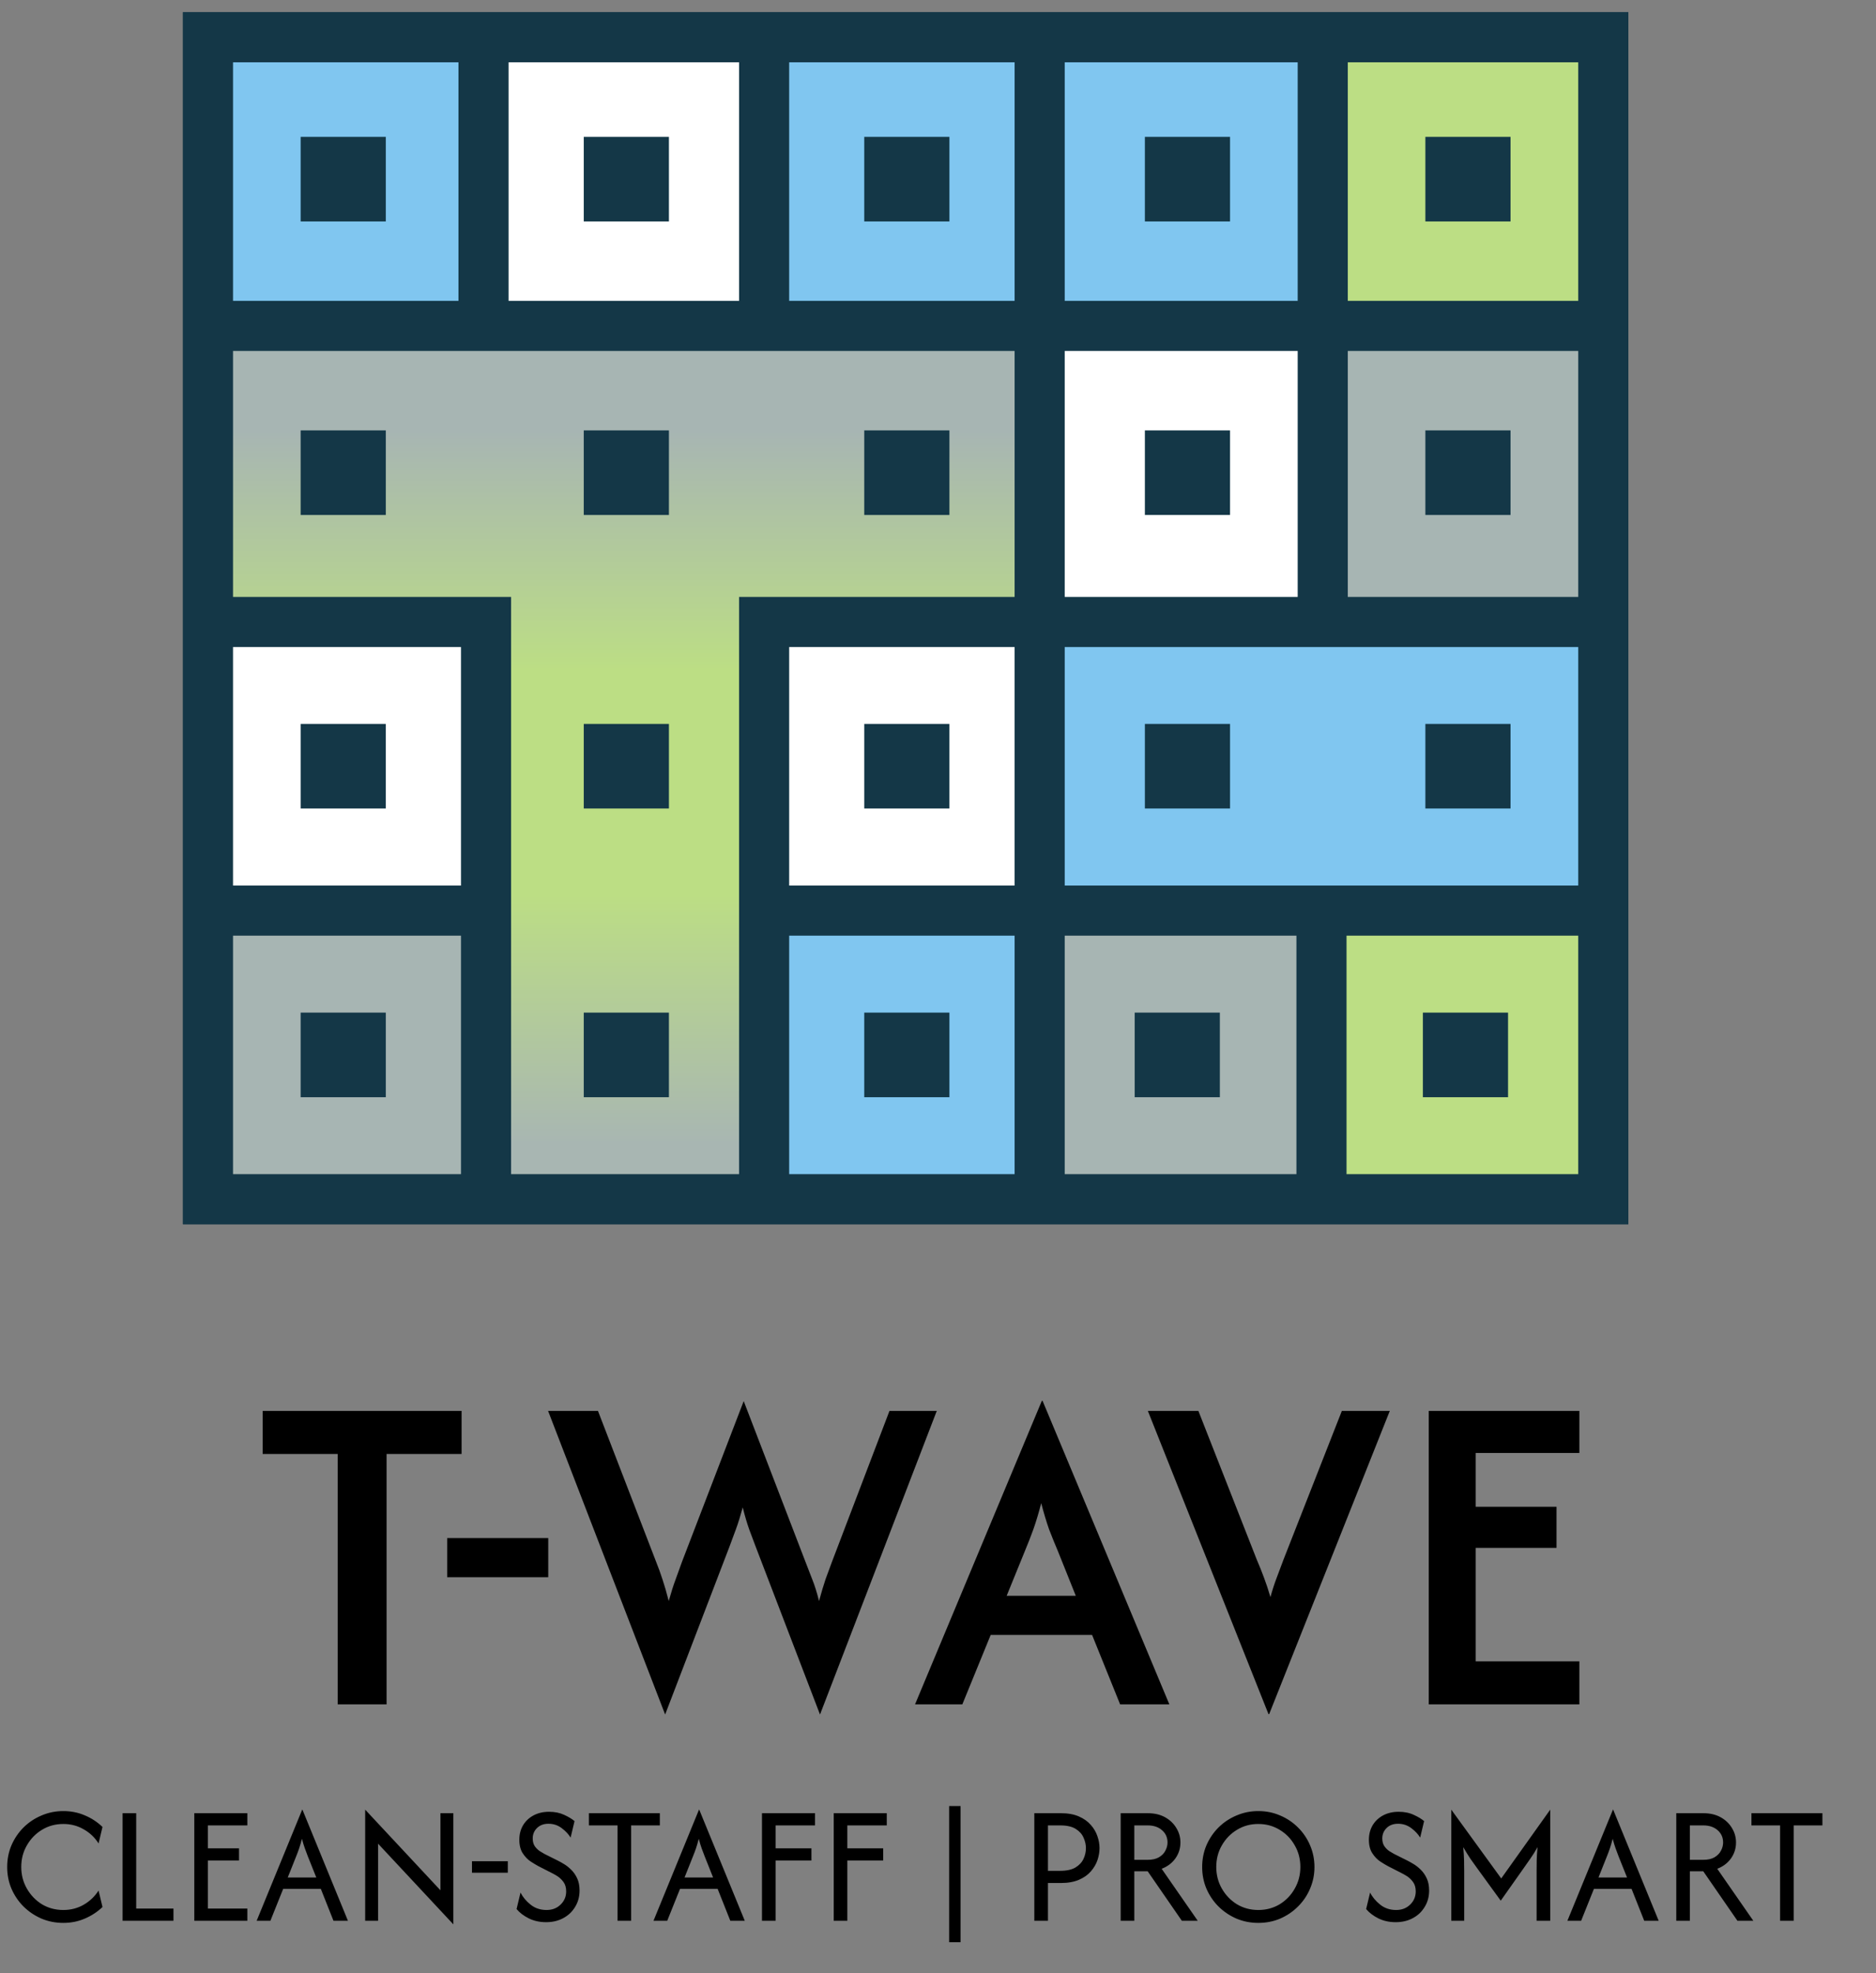 <svg width="58" height="61" viewBox="0 0 58 61" fill="none" xmlns="http://www.w3.org/2000/svg">
<rect x="0" y="0" width="58" height="61" fill="#808080" stroke="none"/>
<path d="M23.7 28.227V19.382H32.065V28.227H23.7Z" fill="white"/>
<path d="M14.872 1.078H6.508V10.154H14.872V1.078Z" fill="#80C6F0"/>
<path d="M32.22 1H23.855V10.076H32.22V1Z" fill="#80C6F0"/>
<path d="M40.585 1H32.22V10.076H40.585V1Z" fill="#80C6F0"/>
<path d="M40.585 27.999H32.22V37.075H40.585V27.999Z" fill="#A7B5B3"/>
<path d="M14.872 28.303H6.508V37.38H14.872V28.303Z" fill="#A7B5B3"/>
<path d="M32.22 28.073H23.855V37.15H32.22V28.073Z" fill="#80C6F0"/>
<path d="M49.568 10.074H41.204V19.15H49.568V10.074Z" fill="#A7B5B3"/>
<path d="M40.585 10.074H32.22V19.15H40.585V10.074Z" fill="white"/>
<path d="M23.233 1H14.869V10.076H23.233V1Z" fill="white"/>
<path d="M14.794 19.23H6.43V28.306H14.794V19.23Z" fill="white"/>
<path d="M49.571 27.996V19.689H31.913V27.996H49.571Z" fill="#80C6F0"/>
<path d="M6.352 19.303V9.996H32.066V19.303H23.546V37.148H14.872V19.303H6.352Z" fill="url(#paint0_linear_2001_1440)"/>
<path d="M49.568 1.152H41.204V10.228H49.568V1.152Z" fill="#BCDE84"/>
<path d="M49.876 27.999H41.511V37.075H49.876V27.999Z" fill="#BCDE84"/>
<path d="M6.43 10.075V1.152H14.949M6.43 10.075H14.949M6.43 10.075V19.228M49.569 10.075V1.152H40.895M49.569 10.075V19.228M49.569 10.075H32.143M14.949 1.152V10.075M14.949 1.152H23.624M14.949 10.075H23.624M23.624 1.152V10.075M23.624 1.152H32.143M23.624 10.075H32.143M40.895 1.152V19.228M40.895 1.152H32.143M40.895 19.228H49.569M40.895 19.228H32.143M49.569 19.228V28.15M32.143 19.228V10.075M32.143 19.228H23.624V28.15M32.143 19.228V28.15M32.143 10.075V1.152M6.43 19.228H15.027V28.15M6.43 19.228V28.15M23.624 37.072V28.15M23.624 37.072H32.143M23.624 37.072H15.027M23.624 28.15H32.143M49.569 28.15V37.072H40.856M49.569 28.15H40.856M32.143 28.15V37.072M32.143 28.15H40.856M32.143 37.072H40.856M40.856 28.15V37.072M15.027 37.072H6.43V28.15M15.027 37.072V28.15M15.027 28.15H6.43" stroke="#143747" stroke-width="1.549"/>
<rect x="9.295" y="4.231" width="2.633" height="2.615" fill="#143747"/>
<rect x="18.048" y="4.231" width="2.633" height="2.615" fill="#143747"/>
<rect x="26.72" y="4.231" width="2.633" height="2.615" fill="#143747"/>
<rect x="35.396" y="4.231" width="2.633" height="2.615" fill="#143747"/>
<rect x="44.068" y="4.231" width="2.633" height="2.615" fill="#143747"/>
<rect x="44.068" y="13.305" width="2.633" height="2.615" fill="#143747"/>
<rect x="35.396" y="13.305" width="2.633" height="2.615" fill="#143747"/>
<rect x="26.72" y="13.305" width="2.633" height="2.615" fill="#143747"/>
<rect x="18.048" y="13.305" width="2.633" height="2.615" fill="#143747"/>
<rect x="9.295" y="13.305" width="2.633" height="2.615" fill="#143747"/>
<rect x="9.295" y="22.379" width="2.633" height="2.615" fill="#143747"/>
<rect x="9.295" y="31.304" width="2.633" height="2.615" fill="#143747"/>
<rect x="18.048" y="22.379" width="2.633" height="2.615" fill="#143747"/>
<rect x="18.048" y="31.304" width="2.633" height="2.615" fill="#143747"/>
<rect x="26.72" y="31.304" width="2.633" height="2.615" fill="#143747"/>
<rect x="35.081" y="31.304" width="2.633" height="2.615" fill="#143747"/>
<rect x="43.991" y="31.304" width="2.633" height="2.615" fill="#143747"/>
<rect x="44.068" y="22.379" width="2.633" height="2.615" fill="#143747"/>
<rect x="35.396" y="22.379" width="2.633" height="2.615" fill="#143747"/>
<rect x="26.72" y="22.379" width="2.633" height="2.615" fill="#143747"/>
<path d="M23.7 28.227V19.382H32.065V28.227H23.7Z" fill="white"/>
<path d="M14.872 1.078H6.508V10.154H14.872V1.078Z" fill="#80C6F0"/>
<path d="M32.22 1H23.855V10.076H32.22V1Z" fill="#80C6F0"/>
<path d="M40.585 1H32.22V10.076H40.585V1Z" fill="#80C6F0"/>
<path d="M40.585 27.999H32.22V37.075H40.585V27.999Z" fill="#A7B5B3"/>
<path d="M14.872 28.303H6.508V37.38H14.872V28.303Z" fill="#A7B5B3"/>
<path d="M32.22 28.073H23.855V37.15H32.22V28.073Z" fill="#80C6F0"/>
<path d="M49.568 10.074H41.204V19.15H49.568V10.074Z" fill="#A7B5B3"/>
<path d="M40.585 10.074H32.22V19.15H40.585V10.074Z" fill="white"/>
<path d="M23.233 1H14.869V10.076H23.233V1Z" fill="white"/>
<path d="M14.794 19.23H6.43V28.306H14.794V19.23Z" fill="white"/>
<path d="M49.571 27.996V19.689H31.913V27.996H49.571Z" fill="#80C6F0"/>
<path d="M6.352 19.303V9.996H32.066V19.303H23.546V37.148H14.872V19.303H6.352Z" fill="url(#paint1_linear_2001_1440)"/>
<path d="M49.568 1.152H41.204V10.228H49.568V1.152Z" fill="#BCDE84"/>
<path d="M49.876 27.999H41.511V37.075H49.876V27.999Z" fill="#BCDE84"/>
<path d="M6.43 10.075V1.152H14.949M6.43 10.075H14.949M6.43 10.075V19.228M49.569 10.075V1.152H40.895M49.569 10.075V19.228M49.569 10.075H32.143M14.949 1.152V10.075M14.949 1.152H23.624M14.949 10.075H23.624M23.624 1.152V10.075M23.624 1.152H32.143M23.624 10.075H32.143M40.895 1.152V19.228M40.895 1.152H32.143M40.895 19.228H49.569M40.895 19.228H32.143M49.569 19.228V28.15M32.143 19.228V10.075M32.143 19.228H23.624V28.15M32.143 19.228V28.15M32.143 10.075V1.152M6.43 19.228H15.027V28.15M6.43 19.228V28.15M23.624 37.072V28.15M23.624 37.072H32.143M23.624 37.072H15.027M23.624 28.15H32.143M49.569 28.15V37.072H40.856M49.569 28.15H40.856M32.143 28.15V37.072M32.143 28.15H40.856M32.143 37.072H40.856M40.856 28.15V37.072M15.027 37.072H6.43V28.15M15.027 37.072V28.15M15.027 28.15H6.43" stroke="#143747" stroke-width="1.549"/>
<rect x="9.295" y="4.231" width="2.633" height="2.615" fill="#143747"/>
<rect x="18.048" y="4.231" width="2.633" height="2.615" fill="#143747"/>
<rect x="26.72" y="4.231" width="2.633" height="2.615" fill="#143747"/>
<rect x="35.396" y="4.231" width="2.633" height="2.615" fill="#143747"/>
<rect x="44.068" y="4.231" width="2.633" height="2.615" fill="#143747"/>
<rect x="44.068" y="13.305" width="2.633" height="2.615" fill="#143747"/>
<rect x="35.396" y="13.305" width="2.633" height="2.615" fill="#143747"/>
<rect x="26.72" y="13.305" width="2.633" height="2.615" fill="#143747"/>
<rect x="18.048" y="13.305" width="2.633" height="2.615" fill="#143747"/>
<rect x="9.295" y="13.305" width="2.633" height="2.615" fill="#143747"/>
<rect x="9.295" y="22.379" width="2.633" height="2.615" fill="#143747"/>
<rect x="9.295" y="31.304" width="2.633" height="2.615" fill="#143747"/>
<rect x="18.048" y="22.379" width="2.633" height="2.615" fill="#143747"/>
<rect x="18.048" y="31.304" width="2.633" height="2.615" fill="#143747"/>
<rect x="26.72" y="31.304" width="2.633" height="2.615" fill="#143747"/>
<rect x="35.081" y="31.304" width="2.633" height="2.615" fill="#143747"/>
<rect x="43.991" y="31.304" width="2.633" height="2.615" fill="#143747"/>
<rect x="44.068" y="22.379" width="2.633" height="2.615" fill="#143747"/>
<rect x="35.396" y="22.379" width="2.633" height="2.615" fill="#143747"/>
<rect x="26.72" y="22.379" width="2.633" height="2.615" fill="#143747"/>
<path d="M8.121 44.947V43.616H14.271V44.947H11.952V52.689H10.44V44.947H8.121ZM13.825 48.757V47.548H16.95V48.757H13.825ZM20.564 53.002L16.945 43.616H18.487L20.282 48.273C20.355 48.455 20.423 48.64 20.483 48.828C20.544 49.009 20.608 49.231 20.675 49.493C20.749 49.231 20.819 49.009 20.887 48.828C20.954 48.64 21.021 48.455 21.088 48.273L22.993 43.313L24.899 48.273C24.966 48.448 25.037 48.63 25.11 48.818C25.184 48.999 25.255 49.224 25.322 49.493C25.396 49.224 25.463 48.999 25.524 48.818C25.591 48.63 25.658 48.448 25.725 48.273L27.5 43.616H28.962L25.352 53.002L23.366 47.82C23.299 47.645 23.232 47.467 23.165 47.285C23.098 47.097 23.03 46.869 22.963 46.6C22.889 46.869 22.819 47.094 22.752 47.275C22.684 47.457 22.617 47.638 22.55 47.82L20.564 53.002ZM28.29 52.689L32.211 43.303H32.232L36.153 52.689H34.631L33.764 50.542H30.629L29.752 52.689H28.29ZM31.123 49.332H33.26L32.715 47.971C32.615 47.736 32.521 47.504 32.433 47.275C32.353 47.047 32.272 46.778 32.191 46.469C32.111 46.778 32.03 47.047 31.949 47.275C31.869 47.497 31.778 47.729 31.677 47.971L31.123 49.332ZM39.218 52.991L35.488 43.616H37.05L38.855 48.213C38.936 48.401 39.01 48.586 39.077 48.767C39.144 48.942 39.211 49.144 39.278 49.372C39.339 49.151 39.403 48.952 39.47 48.778C39.537 48.603 39.608 48.414 39.682 48.213L41.486 43.616H42.968L39.238 52.991H39.218ZM44.172 52.689V43.616H48.829V44.916H45.623V46.58H48.123V47.85H45.623V51.358H48.829V52.689H44.172Z" fill="black"/>
<path d="M1.958 59.444C1.719 59.444 1.493 59.4 1.282 59.311C1.072 59.22 0.888 59.096 0.728 58.938C0.57 58.781 0.446 58.597 0.355 58.388C0.266 58.178 0.222 57.954 0.222 57.716C0.222 57.477 0.266 57.253 0.355 57.043C0.446 56.834 0.57 56.651 0.728 56.493C0.888 56.335 1.072 56.212 1.282 56.124C1.493 56.033 1.719 55.987 1.958 55.987C2.194 55.987 2.416 56.031 2.622 56.12C2.829 56.206 3.011 56.326 3.169 56.478L3.047 56.988C2.934 56.806 2.781 56.66 2.589 56.552C2.4 56.441 2.189 56.386 1.958 56.386C1.714 56.386 1.493 56.446 1.296 56.567C1.102 56.685 0.947 56.845 0.831 57.047C0.715 57.246 0.657 57.469 0.657 57.716C0.657 57.959 0.715 58.182 0.831 58.384C0.947 58.586 1.102 58.747 1.296 58.868C1.493 58.986 1.714 59.045 1.958 59.045C2.192 59.045 2.403 58.99 2.593 58.879C2.782 58.768 2.934 58.623 3.047 58.443L3.169 58.953C3.011 59.103 2.829 59.223 2.622 59.311C2.416 59.4 2.194 59.444 1.958 59.444ZM3.79 59.378V56.053H4.211V59.001H5.363V59.378H3.79ZM6.007 59.378V56.053H7.647V56.43H6.428V57.139H7.389V57.516H6.428V59.001H7.647V59.378H6.007ZM7.935 59.378L9.343 55.943H9.35L10.757 59.378H10.31L9.919 58.392H8.755L8.36 59.378H7.935ZM8.896 58.041H9.779L9.516 57.383C9.484 57.3 9.454 57.217 9.424 57.136C9.394 57.054 9.365 56.957 9.335 56.844C9.306 56.957 9.277 57.054 9.25 57.136C9.223 57.215 9.193 57.297 9.158 57.383L8.896 58.041ZM14.016 59.489L11.689 56.995V59.378H11.29V55.943L13.617 58.436V56.053H14.016V59.489ZM14.592 57.893V57.538H15.7V57.893H14.592ZM16.884 59.422C16.686 59.422 16.508 59.383 16.348 59.304C16.19 59.225 16.065 59.129 15.971 59.016L16.093 58.506C16.162 58.644 16.265 58.768 16.403 58.879C16.541 58.99 16.706 59.045 16.898 59.045C17.073 59.045 17.217 58.99 17.331 58.879C17.446 58.768 17.504 58.632 17.504 58.469C17.504 58.351 17.476 58.254 17.419 58.177C17.363 58.101 17.298 58.041 17.227 57.996C17.156 57.952 17.099 57.92 17.057 57.9L16.651 57.693C16.587 57.659 16.507 57.611 16.411 57.549C16.317 57.488 16.235 57.403 16.163 57.294C16.092 57.186 16.056 57.046 16.056 56.873C16.056 56.706 16.094 56.557 16.171 56.426C16.25 56.296 16.358 56.194 16.496 56.12C16.636 56.046 16.796 56.009 16.976 56.009C17.153 56.009 17.309 56.041 17.445 56.105C17.58 56.167 17.686 56.231 17.763 56.297L17.641 56.807C17.579 56.704 17.488 56.606 17.367 56.515C17.247 56.424 17.11 56.379 16.957 56.379C16.81 56.379 16.692 56.423 16.603 56.511C16.514 56.598 16.47 56.705 16.47 56.833C16.47 56.931 16.492 57.013 16.536 57.077C16.583 57.141 16.635 57.191 16.692 57.228C16.751 57.265 16.799 57.293 16.835 57.313L17.249 57.52C17.298 57.544 17.36 57.579 17.434 57.623C17.51 57.668 17.585 57.727 17.659 57.8C17.733 57.872 17.795 57.961 17.844 58.066C17.893 58.17 17.918 58.295 17.918 58.443C17.918 58.633 17.872 58.801 17.781 58.949C17.692 59.097 17.57 59.213 17.415 59.296C17.26 59.38 17.083 59.422 16.884 59.422ZM18.206 56.43V56.053H20.4V56.43H19.513V59.378H19.092V56.43H18.206ZM20.204 59.378L21.611 55.943H21.618L23.026 59.378H22.579L22.187 58.392H21.024L20.629 59.378H20.204ZM21.164 58.041H22.047L21.785 57.383C21.753 57.3 21.722 57.217 21.692 57.136C21.663 57.054 21.633 56.957 21.604 56.844C21.574 56.957 21.546 57.054 21.519 57.136C21.492 57.215 21.461 57.297 21.426 57.383L21.164 58.041ZM23.558 59.378V56.053H25.198V56.43H23.979V57.139H25.087V57.516H23.979V59.378H23.558ZM25.776 59.378V56.053H27.416V56.43H26.197V57.139H27.305V57.516H26.197V59.378H25.776ZM29.344 60.042V55.832H29.698V60.042H29.344ZM31.978 59.378V56.053H32.801C33.02 56.053 33.205 56.087 33.355 56.153C33.508 56.22 33.631 56.307 33.725 56.416C33.818 56.521 33.886 56.637 33.928 56.763C33.972 56.888 33.994 57.011 33.994 57.132C33.994 57.25 33.973 57.372 33.932 57.498C33.89 57.623 33.822 57.74 33.728 57.849C33.635 57.957 33.512 58.044 33.359 58.111C33.206 58.177 33.02 58.211 32.801 58.211H32.399V59.378H31.978ZM32.399 57.834H32.779C32.979 57.834 33.136 57.799 33.252 57.73C33.368 57.659 33.45 57.57 33.499 57.464C33.549 57.356 33.573 57.245 33.573 57.132C33.573 57.024 33.549 56.915 33.499 56.807C33.453 56.699 33.371 56.609 33.256 56.537C33.142 56.466 32.983 56.43 32.779 56.43H32.399V57.834ZM34.648 59.378V56.053H35.483C35.692 56.053 35.872 56.095 36.022 56.179C36.172 56.263 36.288 56.374 36.369 56.511C36.453 56.647 36.495 56.796 36.495 56.958C36.495 57.141 36.443 57.304 36.34 57.45C36.236 57.595 36.095 57.702 35.915 57.771L37.03 59.378H36.539L35.483 57.849H35.069V59.378H34.648ZM35.069 57.494H35.483C35.626 57.494 35.741 57.468 35.83 57.416C35.921 57.362 35.988 57.294 36.029 57.213C36.074 57.13 36.096 57.045 36.096 56.958C36.096 56.803 36.039 56.676 35.926 56.578C35.815 56.48 35.667 56.43 35.483 56.43H35.069V57.494ZM38.903 59.444C38.664 59.444 38.439 59.4 38.227 59.311C38.018 59.22 37.833 59.096 37.673 58.938C37.515 58.781 37.391 58.597 37.3 58.388C37.211 58.178 37.167 57.954 37.167 57.716C37.167 57.477 37.211 57.253 37.3 57.043C37.391 56.834 37.515 56.651 37.673 56.493C37.833 56.335 38.018 56.212 38.227 56.124C38.439 56.033 38.664 55.987 38.903 55.987C39.144 55.987 39.37 56.033 39.579 56.124C39.788 56.212 39.971 56.335 40.129 56.493C40.289 56.651 40.413 56.834 40.502 57.043C40.593 57.253 40.639 57.477 40.639 57.716C40.639 57.954 40.593 58.178 40.502 58.388C40.413 58.597 40.289 58.781 40.129 58.938C39.971 59.096 39.788 59.22 39.579 59.311C39.37 59.4 39.144 59.444 38.903 59.444ZM38.903 59.045C39.147 59.045 39.367 58.986 39.564 58.868C39.761 58.747 39.916 58.586 40.029 58.384C40.145 58.182 40.203 57.959 40.203 57.716C40.203 57.469 40.145 57.246 40.029 57.047C39.916 56.845 39.761 56.685 39.564 56.567C39.367 56.446 39.147 56.386 38.903 56.386C38.659 56.386 38.439 56.446 38.242 56.567C38.047 56.685 37.892 56.845 37.776 57.047C37.661 57.246 37.603 57.469 37.603 57.716C37.603 57.959 37.661 58.182 37.776 58.384C37.892 58.586 38.047 58.747 38.242 58.868C38.439 58.986 38.659 59.045 38.903 59.045ZM43.15 59.422C42.953 59.422 42.774 59.383 42.614 59.304C42.457 59.225 42.331 59.129 42.237 59.016L42.359 58.506C42.428 58.644 42.532 58.768 42.67 58.879C42.808 58.99 42.972 59.045 43.165 59.045C43.339 59.045 43.483 58.99 43.597 58.879C43.712 58.768 43.77 58.632 43.77 58.469C43.77 58.351 43.742 58.254 43.685 58.177C43.629 58.101 43.565 58.041 43.493 57.996C43.422 57.952 43.365 57.92 43.323 57.9L42.917 57.693C42.853 57.659 42.773 57.611 42.677 57.549C42.584 57.488 42.501 57.403 42.43 57.294C42.358 57.186 42.322 57.046 42.322 56.873C42.322 56.706 42.361 56.557 42.437 56.426C42.516 56.296 42.624 56.194 42.762 56.12C42.902 56.046 43.062 56.009 43.242 56.009C43.419 56.009 43.576 56.041 43.711 56.105C43.847 56.167 43.953 56.231 44.029 56.297L43.907 56.807C43.846 56.704 43.754 56.606 43.634 56.515C43.513 56.424 43.376 56.379 43.224 56.379C43.076 56.379 42.958 56.423 42.869 56.511C42.781 56.598 42.736 56.705 42.736 56.833C42.736 56.931 42.758 57.013 42.803 57.077C42.849 57.141 42.901 57.191 42.958 57.228C43.017 57.265 43.065 57.293 43.102 57.313L43.516 57.52C43.565 57.544 43.626 57.579 43.7 57.623C43.776 57.668 43.852 57.727 43.925 57.8C43.999 57.872 44.061 57.961 44.11 58.066C44.159 58.17 44.184 58.295 44.184 58.443C44.184 58.633 44.139 58.801 44.047 58.949C43.959 59.097 43.837 59.213 43.682 59.296C43.527 59.38 43.349 59.422 43.15 59.422ZM44.869 59.378V55.943L46.413 58.07L47.928 55.943V59.378H47.507V57.841C47.507 57.74 47.508 57.631 47.51 57.512C47.513 57.392 47.521 57.255 47.536 57.102C47.46 57.238 47.385 57.357 47.311 57.461C47.239 57.562 47.174 57.655 47.115 57.741L46.398 58.757L45.66 57.741C45.598 57.655 45.532 57.562 45.46 57.461C45.391 57.357 45.317 57.238 45.239 57.102C45.253 57.255 45.262 57.392 45.264 57.512C45.267 57.631 45.268 57.74 45.268 57.841V59.378H44.869ZM48.459 59.378L49.867 55.943H49.874L51.281 59.378H50.834L50.443 58.392H49.279L48.884 59.378H48.459ZM49.42 58.041H50.303L50.04 57.383C50.008 57.3 49.977 57.217 49.948 57.136C49.918 57.054 49.889 56.957 49.859 56.844C49.83 56.957 49.801 57.054 49.774 57.136C49.747 57.215 49.717 57.297 49.682 57.383L49.42 58.041ZM51.825 59.378V56.053H52.66C52.869 56.053 53.049 56.095 53.199 56.179C53.349 56.263 53.465 56.374 53.546 56.511C53.63 56.647 53.672 56.796 53.672 56.958C53.672 57.141 53.62 57.304 53.517 57.45C53.413 57.595 53.272 57.702 53.092 57.771L54.207 59.378H53.716L52.66 57.849H52.246V59.378H51.825ZM52.246 57.494H52.66C52.802 57.494 52.918 57.468 53.007 57.416C53.098 57.362 53.164 57.294 53.206 57.213C53.251 57.13 53.273 57.045 53.273 56.958C53.273 56.803 53.216 56.676 53.103 56.578C52.992 56.48 52.844 56.43 52.66 56.43H52.246V57.494ZM54.149 56.43V56.053H56.343V56.43H55.456V59.378H55.035V56.43H54.149Z" fill="black"/>
<defs>
<linearGradient id="paint0_linear_2001_1440" x1="19.209" y1="13.304" x2="19.209" y2="35.379" gradientUnits="userSpaceOnUse">
<stop stop-color="#A7B5B3"/>
<stop offset="0.337" stop-color="#BCDE84"/>
<stop offset="0.649" stop-color="#BCDE84"/>
<stop offset="1" stop-color="#A8B6B2"/>
</linearGradient>
<linearGradient id="paint1_linear_2001_1440" x1="19.209" y1="13.304" x2="19.209" y2="35.379" gradientUnits="userSpaceOnUse">
<stop stop-color="#A7B5B3"/>
<stop offset="0.337" stop-color="#BCDE84"/>
<stop offset="0.649" stop-color="#BCDE84"/>
<stop offset="1" stop-color="#A8B6B2"/>
</linearGradient>
</defs>
</svg>

